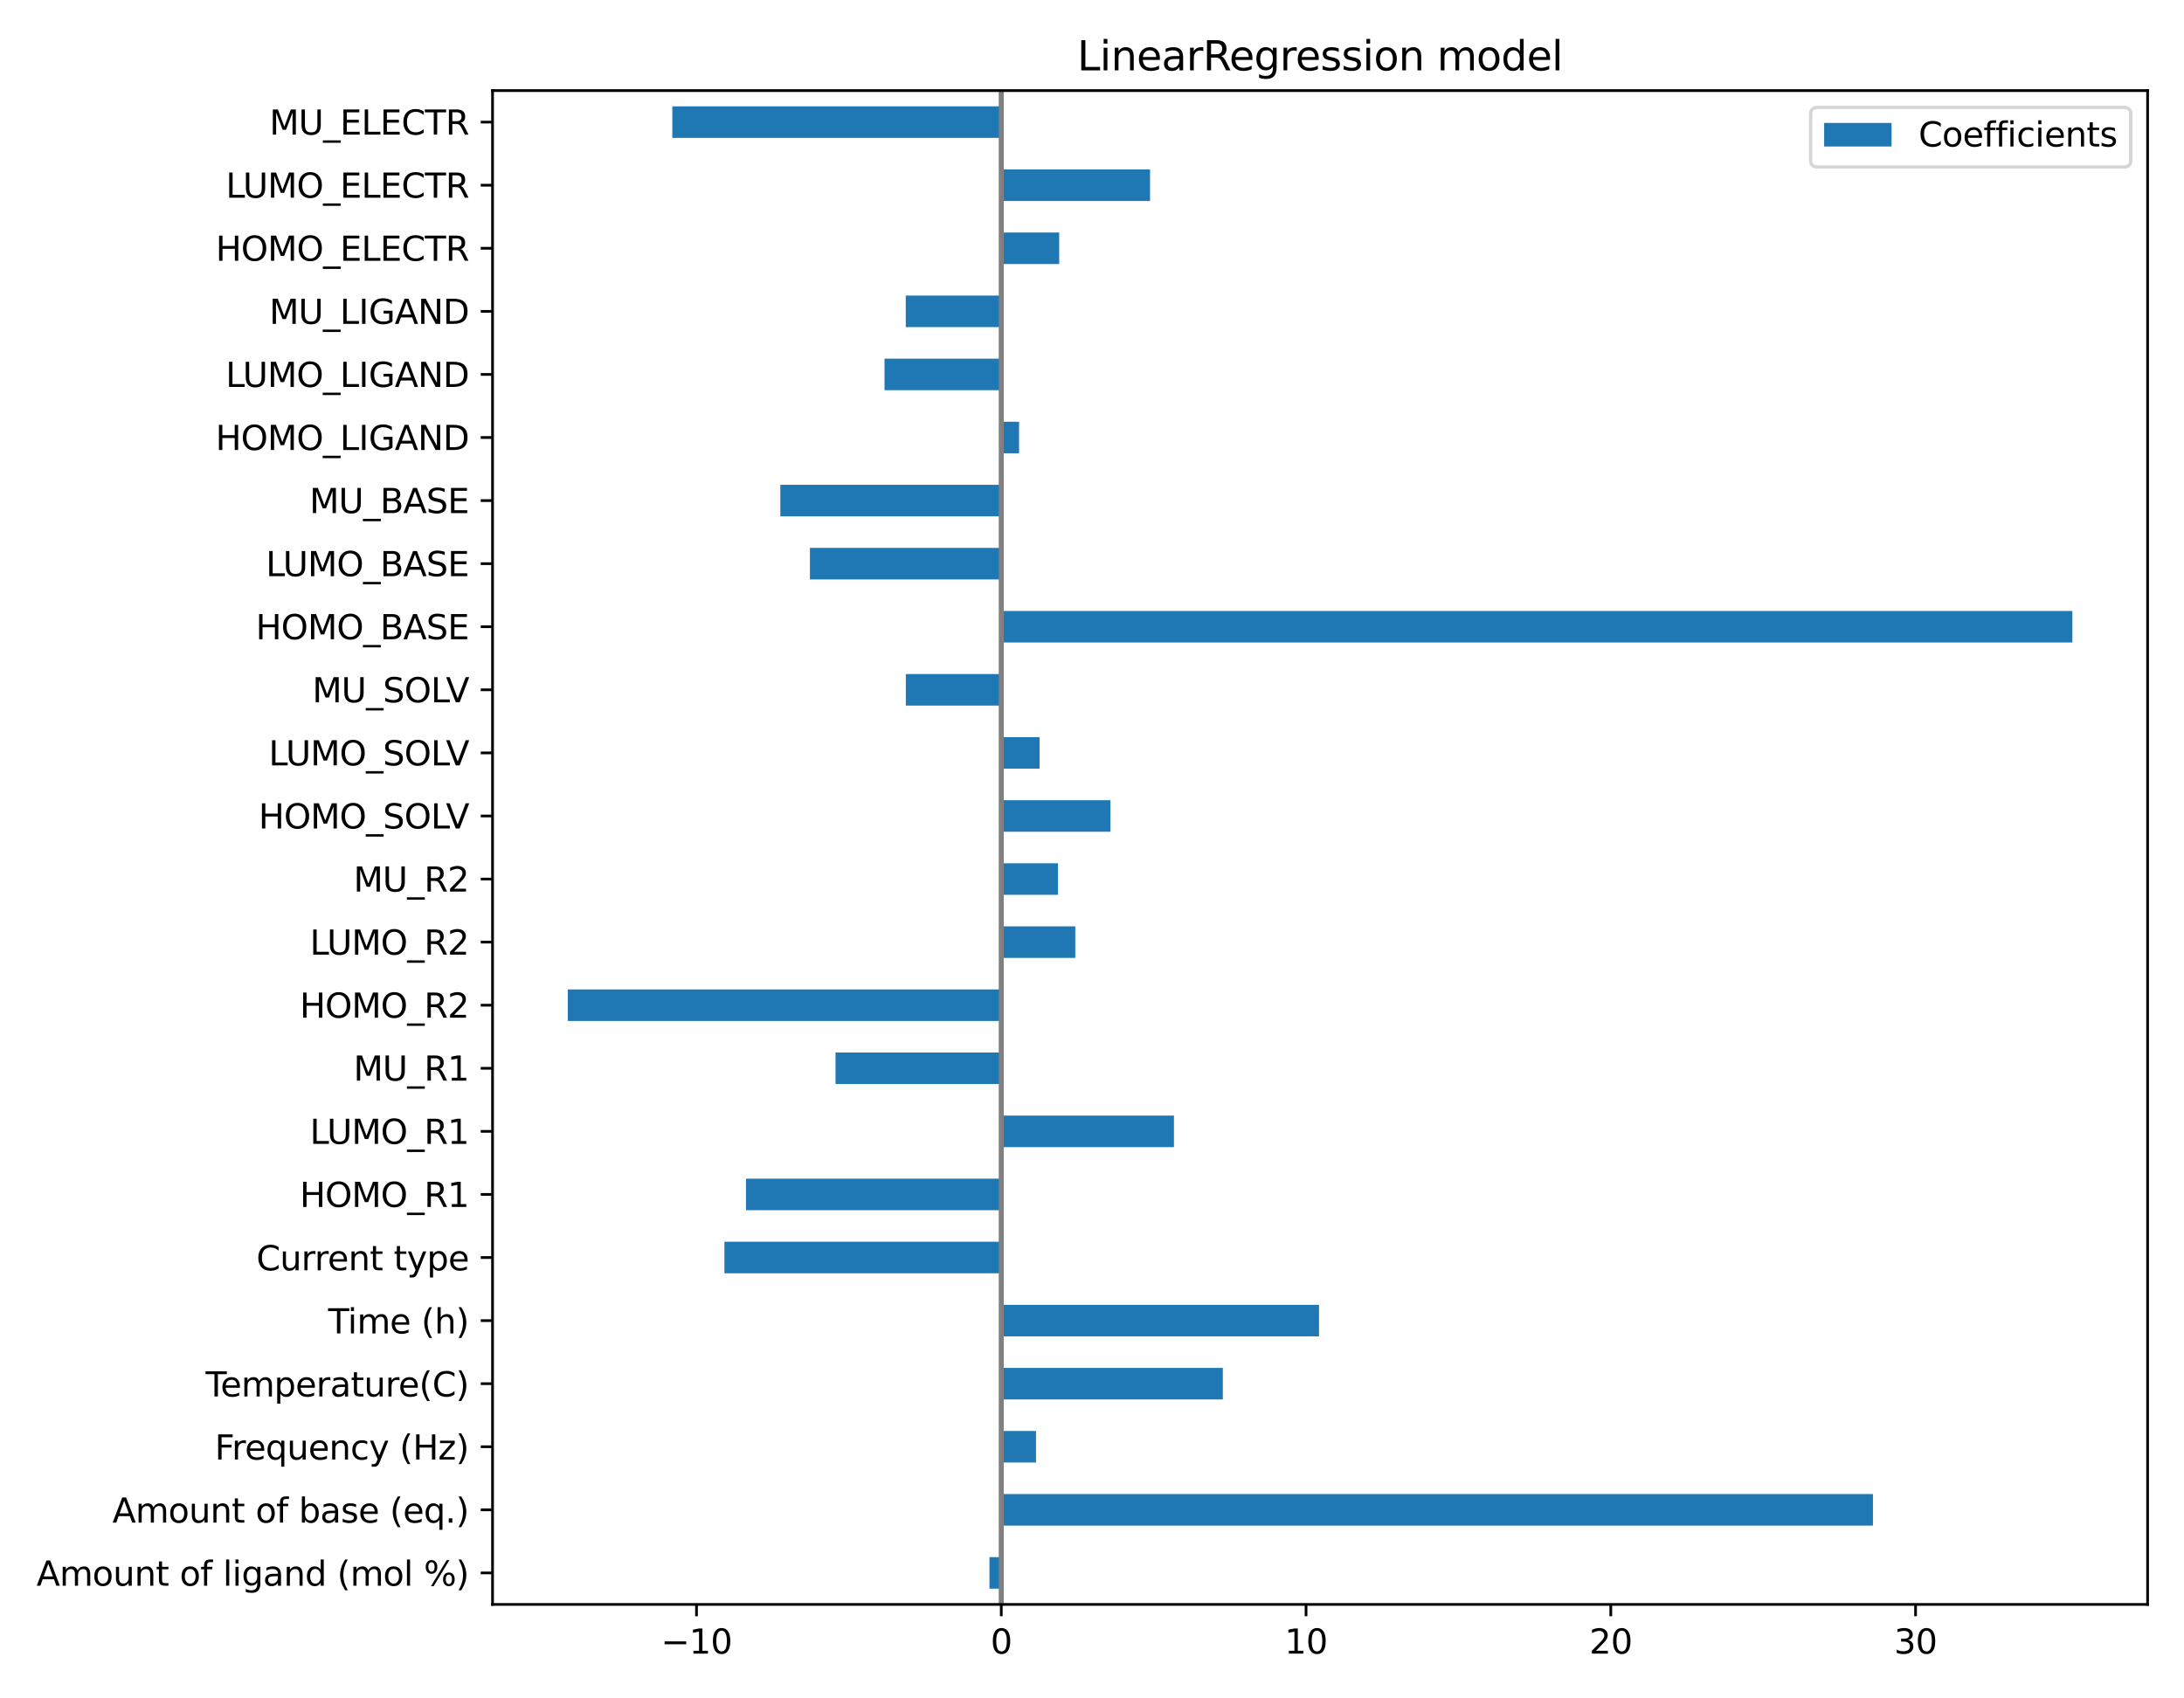 <?xml version="1.0" encoding="utf-8" standalone="no"?>
<!DOCTYPE svg PUBLIC "-//W3C//DTD SVG 1.1//EN"
  "http://www.w3.org/Graphics/SVG/1.1/DTD/svg11.dtd">
<svg xmlns:xlink="http://www.w3.org/1999/xlink" width="648pt" height="504pt" viewBox="0 0 648 504" xmlns="http://www.w3.org/2000/svg" version="1.1">
 <defs>
  <style type="text/css">*{stroke-linejoin: round; stroke-linecap: butt}</style>
 </defs>
 <g id="figure_1">
  <g id="patch_1">
   <path d="M 0 504 
L 648 504 
L 648 0 
L 0 0 
z
" style="fill: #ffffff"/>
  </g>
  <g id="axes_1">
   <g id="patch_2">
    <path d="M 146.14 476.12 
L 637.2 476.12 
L 637.2 26.88 
L 146.14 26.88 
z
" style="fill: #ffffff"/>
   </g>
   <g id="patch_3">
    <path d="M 297.08 471.44 
L 293.572 471.44 
L 293.572 462.081 
L 297.08 462.081 
z
" clip-path="url(#pba2256857d)" style="fill: #1f77b4"/>
   </g>
   <g id="patch_4">
    <path d="M 297.08 452.722 
L 555.709 452.722 
L 555.709 443.363 
L 297.08 443.363 
z
" clip-path="url(#pba2256857d)" style="fill: #1f77b4"/>
   </g>
   <g id="patch_5">
    <path d="M 297.08 434.004 
L 307.381 434.004 
L 307.381 424.645 
L 297.08 424.645 
z
" clip-path="url(#pba2256857d)" style="fill: #1f77b4"/>
   </g>
   <g id="patch_6">
    <path d="M 297.08 415.285 
L 362.814 415.285 
L 362.814 405.926 
L 297.08 405.926 
z
" clip-path="url(#pba2256857d)" style="fill: #1f77b4"/>
   </g>
   <g id="patch_7">
    <path d="M 297.08 396.567 
L 391.354 396.567 
L 391.354 387.208 
L 297.08 387.208 
z
" clip-path="url(#pba2256857d)" style="fill: #1f77b4"/>
   </g>
   <g id="patch_8">
    <path d="M 297.08 377.849 
L 214.935 377.849 
L 214.935 368.49 
L 297.08 368.49 
z
" clip-path="url(#pba2256857d)" style="fill: #1f77b4"/>
   </g>
   <g id="patch_9">
    <path d="M 297.08 359.13 
L 221.337 359.13 
L 221.337 349.771 
L 297.08 349.771 
z
" clip-path="url(#pba2256857d)" style="fill: #1f77b4"/>
   </g>
   <g id="patch_10">
    <path d="M 297.08 340.412 
L 348.315 340.412 
L 348.315 331.053 
L 297.08 331.053 
z
" clip-path="url(#pba2256857d)" style="fill: #1f77b4"/>
   </g>
   <g id="patch_11">
    <path d="M 297.08 321.694 
L 247.907 321.694 
L 247.907 312.335 
L 297.08 312.335 
z
" clip-path="url(#pba2256857d)" style="fill: #1f77b4"/>
   </g>
   <g id="patch_12">
    <path d="M 297.08 302.975 
L 168.461 302.975 
L 168.461 293.616 
L 297.08 293.616 
z
" clip-path="url(#pba2256857d)" style="fill: #1f77b4"/>
   </g>
   <g id="patch_13">
    <path d="M 297.08 284.257 
L 319.049 284.257 
L 319.049 274.898 
L 297.08 274.898 
z
" clip-path="url(#pba2256857d)" style="fill: #1f77b4"/>
   </g>
   <g id="patch_14">
    <path d="M 297.08 265.539 
L 313.908 265.539 
L 313.908 256.18 
L 297.08 256.18 
z
" clip-path="url(#pba2256857d)" style="fill: #1f77b4"/>
   </g>
   <g id="patch_15">
    <path d="M 297.08 246.82 
L 329.472 246.82 
L 329.472 237.461 
L 297.08 237.461 
z
" clip-path="url(#pba2256857d)" style="fill: #1f77b4"/>
   </g>
   <g id="patch_16">
    <path d="M 297.08 228.102 
L 308.44 228.102 
L 308.44 218.743 
L 297.08 218.743 
z
" clip-path="url(#pba2256857d)" style="fill: #1f77b4"/>
   </g>
   <g id="patch_17">
    <path d="M 297.08 209.384 
L 268.761 209.384 
L 268.761 200.025 
L 297.08 200.025 
z
" clip-path="url(#pba2256857d)" style="fill: #1f77b4"/>
   </g>
   <g id="patch_18">
    <path d="M 297.08 190.665 
L 614.879 190.665 
L 614.879 181.306 
L 297.08 181.306 
z
" clip-path="url(#pba2256857d)" style="fill: #1f77b4"/>
   </g>
   <g id="patch_19">
    <path d="M 297.08 171.947 
L 240.308 171.947 
L 240.308 162.588 
L 297.08 162.588 
z
" clip-path="url(#pba2256857d)" style="fill: #1f77b4"/>
   </g>
   <g id="patch_20">
    <path d="M 297.08 153.229 
L 231.526 153.229 
L 231.526 143.87 
L 297.08 143.87 
z
" clip-path="url(#pba2256857d)" style="fill: #1f77b4"/>
   </g>
   <g id="patch_21">
    <path d="M 297.08 134.51 
L 302.36 134.51 
L 302.36 125.151 
L 297.08 125.151 
z
" clip-path="url(#pba2256857d)" style="fill: #1f77b4"/>
   </g>
   <g id="patch_22">
    <path d="M 297.08 115.792 
L 262.442 115.792 
L 262.442 106.433 
L 297.08 106.433 
z
" clip-path="url(#pba2256857d)" style="fill: #1f77b4"/>
   </g>
   <g id="patch_23">
    <path d="M 297.08 97.074 
L 268.744 97.074 
L 268.744 87.715 
L 297.08 87.715 
z
" clip-path="url(#pba2256857d)" style="fill: #1f77b4"/>
   </g>
   <g id="patch_24">
    <path d="M 297.08 78.355 
L 314.266 78.355 
L 314.266 68.996 
L 297.08 68.996 
z
" clip-path="url(#pba2256857d)" style="fill: #1f77b4"/>
   </g>
   <g id="patch_25">
    <path d="M 297.08 59.637 
L 341.224 59.637 
L 341.224 50.278 
L 297.08 50.278 
z
" clip-path="url(#pba2256857d)" style="fill: #1f77b4"/>
   </g>
   <g id="patch_26">
    <path d="M 297.08 40.919 
L 199.482 40.919 
L 199.482 31.56 
L 297.08 31.56 
z
" clip-path="url(#pba2256857d)" style="fill: #1f77b4"/>
   </g>
   <g id="matplotlib.axis_1">
    <g id="xtick_1">
     <g id="line2d_1">
      <defs>
       <path id="mab05bc5a63" d="M 0 0 
L 0 3.5 
" style="stroke: #000000; stroke-width: 0.8"/>
      </defs>
      <g>
       <use xlink:href="#mab05bc5a63" x="206.655" y="476.12" style="stroke: #000000; stroke-width: 0.8"/>
      </g>
     </g>
     <g id="text_1">
      <!-- −10 -->
      <g transform="translate(196.103 490.718) scale(0.1 -0.1)">
       <defs>
        <path id="DejaVuSans-2212" d="M 678 2272 
L 4684 2272 
L 4684 1741 
L 678 1741 
L 678 2272 
z
" transform="scale(0.016)"/>
        <path id="DejaVuSans-31" d="M 794 531 
L 1825 531 
L 1825 4091 
L 703 3866 
L 703 4441 
L 1819 4666 
L 2450 4666 
L 2450 531 
L 3481 531 
L 3481 0 
L 794 0 
L 794 531 
z
" transform="scale(0.016)"/>
        <path id="DejaVuSans-30" d="M 2034 4250 
Q 1547 4250 1301 3770 
Q 1056 3291 1056 2328 
Q 1056 1369 1301 889 
Q 1547 409 2034 409 
Q 2525 409 2770 889 
Q 3016 1369 3016 2328 
Q 3016 3291 2770 3770 
Q 2525 4250 2034 4250 
z
M 2034 4750 
Q 2819 4750 3233 4129 
Q 3647 3509 3647 2328 
Q 3647 1150 3233 529 
Q 2819 -91 2034 -91 
Q 1250 -91 836 529 
Q 422 1150 422 2328 
Q 422 3509 836 4129 
Q 1250 4750 2034 4750 
z
" transform="scale(0.016)"/>
       </defs>
       <use xlink:href="#DejaVuSans-2212"/>
       <use xlink:href="#DejaVuSans-31" x="83.789"/>
       <use xlink:href="#DejaVuSans-30" x="147.412"/>
      </g>
     </g>
    </g>
    <g id="xtick_2">
     <g id="line2d_2">
      <g>
       <use xlink:href="#mab05bc5a63" x="297.08" y="476.12" style="stroke: #000000; stroke-width: 0.8"/>
      </g>
     </g>
     <g id="text_2">
      <!-- 0 -->
      <g transform="translate(293.899 490.718) scale(0.1 -0.1)">
       <use xlink:href="#DejaVuSans-30"/>
      </g>
     </g>
    </g>
    <g id="xtick_3">
     <g id="line2d_3">
      <g>
       <use xlink:href="#mab05bc5a63" x="387.505" y="476.12" style="stroke: #000000; stroke-width: 0.8"/>
      </g>
     </g>
     <g id="text_3">
      <!-- 10 -->
      <g transform="translate(381.142 490.718) scale(0.1 -0.1)">
       <use xlink:href="#DejaVuSans-31"/>
       <use xlink:href="#DejaVuSans-30" x="63.623"/>
      </g>
     </g>
    </g>
    <g id="xtick_4">
     <g id="line2d_4">
      <g>
       <use xlink:href="#mab05bc5a63" x="477.93" y="476.12" style="stroke: #000000; stroke-width: 0.8"/>
      </g>
     </g>
     <g id="text_4">
      <!-- 20 -->
      <g transform="translate(471.567 490.718) scale(0.1 -0.1)">
       <defs>
        <path id="DejaVuSans-32" d="M 1228 531 
L 3431 531 
L 3431 0 
L 469 0 
L 469 531 
Q 828 903 1448 1529 
Q 2069 2156 2228 2338 
Q 2531 2678 2651 2914 
Q 2772 3150 2772 3378 
Q 2772 3750 2511 3984 
Q 2250 4219 1831 4219 
Q 1534 4219 1204 4116 
Q 875 4013 500 3803 
L 500 4441 
Q 881 4594 1212 4672 
Q 1544 4750 1819 4750 
Q 2544 4750 2975 4387 
Q 3406 4025 3406 3419 
Q 3406 3131 3298 2873 
Q 3191 2616 2906 2266 
Q 2828 2175 2409 1742 
Q 1991 1309 1228 531 
z
" transform="scale(0.016)"/>
       </defs>
       <use xlink:href="#DejaVuSans-32"/>
       <use xlink:href="#DejaVuSans-30" x="63.623"/>
      </g>
     </g>
    </g>
    <g id="xtick_5">
     <g id="line2d_5">
      <g>
       <use xlink:href="#mab05bc5a63" x="568.354" y="476.12" style="stroke: #000000; stroke-width: 0.8"/>
      </g>
     </g>
     <g id="text_5">
      <!-- 30 -->
      <g transform="translate(561.992 490.718) scale(0.1 -0.1)">
       <defs>
        <path id="DejaVuSans-33" d="M 2597 2516 
Q 3050 2419 3304 2112 
Q 3559 1806 3559 1356 
Q 3559 666 3084 287 
Q 2609 -91 1734 -91 
Q 1441 -91 1130 -33 
Q 819 25 488 141 
L 488 750 
Q 750 597 1062 519 
Q 1375 441 1716 441 
Q 2309 441 2620 675 
Q 2931 909 2931 1356 
Q 2931 1769 2642 2001 
Q 2353 2234 1838 2234 
L 1294 2234 
L 1294 2753 
L 1863 2753 
Q 2328 2753 2575 2939 
Q 2822 3125 2822 3475 
Q 2822 3834 2567 4026 
Q 2313 4219 1838 4219 
Q 1578 4219 1281 4162 
Q 984 4106 628 3988 
L 628 4550 
Q 988 4650 1302 4700 
Q 1616 4750 1894 4750 
Q 2613 4750 3031 4423 
Q 3450 4097 3450 3541 
Q 3450 3153 3228 2886 
Q 3006 2619 2597 2516 
z
" transform="scale(0.016)"/>
       </defs>
       <use xlink:href="#DejaVuSans-33"/>
       <use xlink:href="#DejaVuSans-30" x="63.623"/>
      </g>
     </g>
    </g>
   </g>
   <g id="matplotlib.axis_2">
    <g id="ytick_1">
     <g id="line2d_6">
      <defs>
       <path id="m0f05074c7f" d="M 0 0 
L -3.5 0 
" style="stroke: #000000; stroke-width: 0.8"/>
      </defs>
      <g>
       <use xlink:href="#m0f05074c7f" x="146.14" y="466.761" style="stroke: #000000; stroke-width: 0.8"/>
      </g>
     </g>
     <g id="text_6">
      <!-- Amount of ligand (mol %) -->
      <g transform="translate(10.832 470.56) scale(0.1 -0.1)">
       <defs>
        <path id="DejaVuSans-41" d="M 2188 4044 
L 1331 1722 
L 3047 1722 
L 2188 4044 
z
M 1831 4666 
L 2547 4666 
L 4325 0 
L 3669 0 
L 3244 1197 
L 1141 1197 
L 716 0 
L 50 0 
L 1831 4666 
z
" transform="scale(0.016)"/>
        <path id="DejaVuSans-6d" d="M 3328 2828 
Q 3544 3216 3844 3400 
Q 4144 3584 4550 3584 
Q 5097 3584 5394 3201 
Q 5691 2819 5691 2113 
L 5691 0 
L 5113 0 
L 5113 2094 
Q 5113 2597 4934 2840 
Q 4756 3084 4391 3084 
Q 3944 3084 3684 2787 
Q 3425 2491 3425 1978 
L 3425 0 
L 2847 0 
L 2847 2094 
Q 2847 2600 2669 2842 
Q 2491 3084 2119 3084 
Q 1678 3084 1418 2786 
Q 1159 2488 1159 1978 
L 1159 0 
L 581 0 
L 581 3500 
L 1159 3500 
L 1159 2956 
Q 1356 3278 1631 3431 
Q 1906 3584 2284 3584 
Q 2666 3584 2933 3390 
Q 3200 3197 3328 2828 
z
" transform="scale(0.016)"/>
        <path id="DejaVuSans-6f" d="M 1959 3097 
Q 1497 3097 1228 2736 
Q 959 2375 959 1747 
Q 959 1119 1226 758 
Q 1494 397 1959 397 
Q 2419 397 2687 759 
Q 2956 1122 2956 1747 
Q 2956 2369 2687 2733 
Q 2419 3097 1959 3097 
z
M 1959 3584 
Q 2709 3584 3137 3096 
Q 3566 2609 3566 1747 
Q 3566 888 3137 398 
Q 2709 -91 1959 -91 
Q 1206 -91 779 398 
Q 353 888 353 1747 
Q 353 2609 779 3096 
Q 1206 3584 1959 3584 
z
" transform="scale(0.016)"/>
        <path id="DejaVuSans-75" d="M 544 1381 
L 544 3500 
L 1119 3500 
L 1119 1403 
Q 1119 906 1312 657 
Q 1506 409 1894 409 
Q 2359 409 2629 706 
Q 2900 1003 2900 1516 
L 2900 3500 
L 3475 3500 
L 3475 0 
L 2900 0 
L 2900 538 
Q 2691 219 2414 64 
Q 2138 -91 1772 -91 
Q 1169 -91 856 284 
Q 544 659 544 1381 
z
M 1991 3584 
L 1991 3584 
z
" transform="scale(0.016)"/>
        <path id="DejaVuSans-6e" d="M 3513 2113 
L 3513 0 
L 2938 0 
L 2938 2094 
Q 2938 2591 2744 2837 
Q 2550 3084 2163 3084 
Q 1697 3084 1428 2787 
Q 1159 2491 1159 1978 
L 1159 0 
L 581 0 
L 581 3500 
L 1159 3500 
L 1159 2956 
Q 1366 3272 1645 3428 
Q 1925 3584 2291 3584 
Q 2894 3584 3203 3211 
Q 3513 2838 3513 2113 
z
" transform="scale(0.016)"/>
        <path id="DejaVuSans-74" d="M 1172 4494 
L 1172 3500 
L 2356 3500 
L 2356 3053 
L 1172 3053 
L 1172 1153 
Q 1172 725 1289 603 
Q 1406 481 1766 481 
L 2356 481 
L 2356 0 
L 1766 0 
Q 1100 0 847 248 
Q 594 497 594 1153 
L 594 3053 
L 172 3053 
L 172 3500 
L 594 3500 
L 594 4494 
L 1172 4494 
z
" transform="scale(0.016)"/>
        <path id="DejaVuSans-20" transform="scale(0.016)"/>
        <path id="DejaVuSans-66" d="M 2375 4863 
L 2375 4384 
L 1825 4384 
Q 1516 4384 1395 4259 
Q 1275 4134 1275 3809 
L 1275 3500 
L 2222 3500 
L 2222 3053 
L 1275 3053 
L 1275 0 
L 697 0 
L 697 3053 
L 147 3053 
L 147 3500 
L 697 3500 
L 697 3744 
Q 697 4328 969 4595 
Q 1241 4863 1831 4863 
L 2375 4863 
z
" transform="scale(0.016)"/>
        <path id="DejaVuSans-6c" d="M 603 4863 
L 1178 4863 
L 1178 0 
L 603 0 
L 603 4863 
z
" transform="scale(0.016)"/>
        <path id="DejaVuSans-69" d="M 603 3500 
L 1178 3500 
L 1178 0 
L 603 0 
L 603 3500 
z
M 603 4863 
L 1178 4863 
L 1178 4134 
L 603 4134 
L 603 4863 
z
" transform="scale(0.016)"/>
        <path id="DejaVuSans-67" d="M 2906 1791 
Q 2906 2416 2648 2759 
Q 2391 3103 1925 3103 
Q 1463 3103 1205 2759 
Q 947 2416 947 1791 
Q 947 1169 1205 825 
Q 1463 481 1925 481 
Q 2391 481 2648 825 
Q 2906 1169 2906 1791 
z
M 3481 434 
Q 3481 -459 3084 -895 
Q 2688 -1331 1869 -1331 
Q 1566 -1331 1297 -1286 
Q 1028 -1241 775 -1147 
L 775 -588 
Q 1028 -725 1275 -790 
Q 1522 -856 1778 -856 
Q 2344 -856 2625 -561 
Q 2906 -266 2906 331 
L 2906 616 
Q 2728 306 2450 153 
Q 2172 0 1784 0 
Q 1141 0 747 490 
Q 353 981 353 1791 
Q 353 2603 747 3093 
Q 1141 3584 1784 3584 
Q 2172 3584 2450 3431 
Q 2728 3278 2906 2969 
L 2906 3500 
L 3481 3500 
L 3481 434 
z
" transform="scale(0.016)"/>
        <path id="DejaVuSans-61" d="M 2194 1759 
Q 1497 1759 1228 1600 
Q 959 1441 959 1056 
Q 959 750 1161 570 
Q 1363 391 1709 391 
Q 2188 391 2477 730 
Q 2766 1069 2766 1631 
L 2766 1759 
L 2194 1759 
z
M 3341 1997 
L 3341 0 
L 2766 0 
L 2766 531 
Q 2569 213 2275 61 
Q 1981 -91 1556 -91 
Q 1019 -91 701 211 
Q 384 513 384 1019 
Q 384 1609 779 1909 
Q 1175 2209 1959 2209 
L 2766 2209 
L 2766 2266 
Q 2766 2663 2505 2880 
Q 2244 3097 1772 3097 
Q 1472 3097 1187 3025 
Q 903 2953 641 2809 
L 641 3341 
Q 956 3463 1253 3523 
Q 1550 3584 1831 3584 
Q 2591 3584 2966 3190 
Q 3341 2797 3341 1997 
z
" transform="scale(0.016)"/>
        <path id="DejaVuSans-64" d="M 2906 2969 
L 2906 4863 
L 3481 4863 
L 3481 0 
L 2906 0 
L 2906 525 
Q 2725 213 2448 61 
Q 2172 -91 1784 -91 
Q 1150 -91 751 415 
Q 353 922 353 1747 
Q 353 2572 751 3078 
Q 1150 3584 1784 3584 
Q 2172 3584 2448 3432 
Q 2725 3281 2906 2969 
z
M 947 1747 
Q 947 1113 1208 752 
Q 1469 391 1925 391 
Q 2381 391 2643 752 
Q 2906 1113 2906 1747 
Q 2906 2381 2643 2742 
Q 2381 3103 1925 3103 
Q 1469 3103 1208 2742 
Q 947 2381 947 1747 
z
" transform="scale(0.016)"/>
        <path id="DejaVuSans-28" d="M 1984 4856 
Q 1566 4138 1362 3434 
Q 1159 2731 1159 2009 
Q 1159 1288 1364 580 
Q 1569 -128 1984 -844 
L 1484 -844 
Q 1016 -109 783 600 
Q 550 1309 550 2009 
Q 550 2706 781 3412 
Q 1013 4119 1484 4856 
L 1984 4856 
z
" transform="scale(0.016)"/>
        <path id="DejaVuSans-25" d="M 4653 2053 
Q 4381 2053 4226 1822 
Q 4072 1591 4072 1178 
Q 4072 772 4226 539 
Q 4381 306 4653 306 
Q 4919 306 5073 539 
Q 5228 772 5228 1178 
Q 5228 1588 5073 1820 
Q 4919 2053 4653 2053 
z
M 4653 2450 
Q 5147 2450 5437 2106 
Q 5728 1763 5728 1178 
Q 5728 594 5436 251 
Q 5144 -91 4653 -91 
Q 4153 -91 3862 251 
Q 3572 594 3572 1178 
Q 3572 1766 3864 2108 
Q 4156 2450 4653 2450 
z
M 1428 4353 
Q 1159 4353 1004 4120 
Q 850 3888 850 3481 
Q 850 3069 1003 2837 
Q 1156 2606 1428 2606 
Q 1700 2606 1854 2837 
Q 2009 3069 2009 3481 
Q 2009 3884 1853 4118 
Q 1697 4353 1428 4353 
z
M 4250 4750 
L 4750 4750 
L 1831 -91 
L 1331 -91 
L 4250 4750 
z
M 1428 4750 
Q 1922 4750 2215 4408 
Q 2509 4066 2509 3481 
Q 2509 2891 2217 2550 
Q 1925 2209 1428 2209 
Q 931 2209 642 2551 
Q 353 2894 353 3481 
Q 353 4063 643 4406 
Q 934 4750 1428 4750 
z
" transform="scale(0.016)"/>
        <path id="DejaVuSans-29" d="M 513 4856 
L 1013 4856 
Q 1481 4119 1714 3412 
Q 1947 2706 1947 2009 
Q 1947 1309 1714 600 
Q 1481 -109 1013 -844 
L 513 -844 
Q 928 -128 1133 580 
Q 1338 1288 1338 2009 
Q 1338 2731 1133 3434 
Q 928 4138 513 4856 
z
" transform="scale(0.016)"/>
       </defs>
       <use xlink:href="#DejaVuSans-41"/>
       <use xlink:href="#DejaVuSans-6d" x="68.408"/>
       <use xlink:href="#DejaVuSans-6f" x="165.82"/>
       <use xlink:href="#DejaVuSans-75" x="227.002"/>
       <use xlink:href="#DejaVuSans-6e" x="290.381"/>
       <use xlink:href="#DejaVuSans-74" x="353.76"/>
       <use xlink:href="#DejaVuSans-20" x="392.969"/>
       <use xlink:href="#DejaVuSans-6f" x="424.756"/>
       <use xlink:href="#DejaVuSans-66" x="485.938"/>
       <use xlink:href="#DejaVuSans-20" x="521.143"/>
       <use xlink:href="#DejaVuSans-6c" x="552.93"/>
       <use xlink:href="#DejaVuSans-69" x="580.713"/>
       <use xlink:href="#DejaVuSans-67" x="608.496"/>
       <use xlink:href="#DejaVuSans-61" x="671.973"/>
       <use xlink:href="#DejaVuSans-6e" x="733.252"/>
       <use xlink:href="#DejaVuSans-64" x="796.631"/>
       <use xlink:href="#DejaVuSans-20" x="860.107"/>
       <use xlink:href="#DejaVuSans-28" x="891.895"/>
       <use xlink:href="#DejaVuSans-6d" x="930.908"/>
       <use xlink:href="#DejaVuSans-6f" x="1028.32"/>
       <use xlink:href="#DejaVuSans-6c" x="1089.502"/>
       <use xlink:href="#DejaVuSans-20" x="1117.285"/>
       <use xlink:href="#DejaVuSans-25" x="1149.072"/>
       <use xlink:href="#DejaVuSans-29" x="1244.092"/>
      </g>
     </g>
    </g>
    <g id="ytick_2">
     <g id="line2d_7">
      <g>
       <use xlink:href="#m0f05074c7f" x="146.14" y="448.043" style="stroke: #000000; stroke-width: 0.8"/>
      </g>
     </g>
     <g id="text_7">
      <!-- Amount of base (eq.) -->
      <g transform="translate(33.349 451.842) scale(0.1 -0.1)">
       <defs>
        <path id="DejaVuSans-62" d="M 3116 1747 
Q 3116 2381 2855 2742 
Q 2594 3103 2138 3103 
Q 1681 3103 1420 2742 
Q 1159 2381 1159 1747 
Q 1159 1113 1420 752 
Q 1681 391 2138 391 
Q 2594 391 2855 752 
Q 3116 1113 3116 1747 
z
M 1159 2969 
Q 1341 3281 1617 3432 
Q 1894 3584 2278 3584 
Q 2916 3584 3314 3078 
Q 3713 2572 3713 1747 
Q 3713 922 3314 415 
Q 2916 -91 2278 -91 
Q 1894 -91 1617 61 
Q 1341 213 1159 525 
L 1159 0 
L 581 0 
L 581 4863 
L 1159 4863 
L 1159 2969 
z
" transform="scale(0.016)"/>
        <path id="DejaVuSans-73" d="M 2834 3397 
L 2834 2853 
Q 2591 2978 2328 3040 
Q 2066 3103 1784 3103 
Q 1356 3103 1142 2972 
Q 928 2841 928 2578 
Q 928 2378 1081 2264 
Q 1234 2150 1697 2047 
L 1894 2003 
Q 2506 1872 2764 1633 
Q 3022 1394 3022 966 
Q 3022 478 2636 193 
Q 2250 -91 1575 -91 
Q 1294 -91 989 -36 
Q 684 19 347 128 
L 347 722 
Q 666 556 975 473 
Q 1284 391 1588 391 
Q 1994 391 2212 530 
Q 2431 669 2431 922 
Q 2431 1156 2273 1281 
Q 2116 1406 1581 1522 
L 1381 1569 
Q 847 1681 609 1914 
Q 372 2147 372 2553 
Q 372 3047 722 3315 
Q 1072 3584 1716 3584 
Q 2034 3584 2315 3537 
Q 2597 3491 2834 3397 
z
" transform="scale(0.016)"/>
        <path id="DejaVuSans-65" d="M 3597 1894 
L 3597 1613 
L 953 1613 
Q 991 1019 1311 708 
Q 1631 397 2203 397 
Q 2534 397 2845 478 
Q 3156 559 3463 722 
L 3463 178 
Q 3153 47 2828 -22 
Q 2503 -91 2169 -91 
Q 1331 -91 842 396 
Q 353 884 353 1716 
Q 353 2575 817 3079 
Q 1281 3584 2069 3584 
Q 2775 3584 3186 3129 
Q 3597 2675 3597 1894 
z
M 3022 2063 
Q 3016 2534 2758 2815 
Q 2500 3097 2075 3097 
Q 1594 3097 1305 2825 
Q 1016 2553 972 2059 
L 3022 2063 
z
" transform="scale(0.016)"/>
        <path id="DejaVuSans-71" d="M 947 1747 
Q 947 1113 1208 752 
Q 1469 391 1925 391 
Q 2381 391 2643 752 
Q 2906 1113 2906 1747 
Q 2906 2381 2643 2742 
Q 2381 3103 1925 3103 
Q 1469 3103 1208 2742 
Q 947 2381 947 1747 
z
M 2906 525 
Q 2725 213 2448 61 
Q 2172 -91 1784 -91 
Q 1150 -91 751 415 
Q 353 922 353 1747 
Q 353 2572 751 3078 
Q 1150 3584 1784 3584 
Q 2172 3584 2448 3432 
Q 2725 3281 2906 2969 
L 2906 3500 
L 3481 3500 
L 3481 -1331 
L 2906 -1331 
L 2906 525 
z
" transform="scale(0.016)"/>
        <path id="DejaVuSans-2e" d="M 684 794 
L 1344 794 
L 1344 0 
L 684 0 
L 684 794 
z
" transform="scale(0.016)"/>
       </defs>
       <use xlink:href="#DejaVuSans-41"/>
       <use xlink:href="#DejaVuSans-6d" x="68.408"/>
       <use xlink:href="#DejaVuSans-6f" x="165.82"/>
       <use xlink:href="#DejaVuSans-75" x="227.002"/>
       <use xlink:href="#DejaVuSans-6e" x="290.381"/>
       <use xlink:href="#DejaVuSans-74" x="353.76"/>
       <use xlink:href="#DejaVuSans-20" x="392.969"/>
       <use xlink:href="#DejaVuSans-6f" x="424.756"/>
       <use xlink:href="#DejaVuSans-66" x="485.938"/>
       <use xlink:href="#DejaVuSans-20" x="521.143"/>
       <use xlink:href="#DejaVuSans-62" x="552.93"/>
       <use xlink:href="#DejaVuSans-61" x="616.406"/>
       <use xlink:href="#DejaVuSans-73" x="677.686"/>
       <use xlink:href="#DejaVuSans-65" x="729.785"/>
       <use xlink:href="#DejaVuSans-20" x="791.309"/>
       <use xlink:href="#DejaVuSans-28" x="823.096"/>
       <use xlink:href="#DejaVuSans-65" x="862.109"/>
       <use xlink:href="#DejaVuSans-71" x="923.633"/>
       <use xlink:href="#DejaVuSans-2e" x="987.109"/>
       <use xlink:href="#DejaVuSans-29" x="1018.896"/>
      </g>
     </g>
    </g>
    <g id="ytick_3">
     <g id="line2d_8">
      <g>
       <use xlink:href="#m0f05074c7f" x="146.14" y="429.324" style="stroke: #000000; stroke-width: 0.8"/>
      </g>
     </g>
     <g id="text_8">
      <!-- Frequency (Hz) -->
      <g transform="translate(63.731 433.123) scale(0.1 -0.1)">
       <defs>
        <path id="DejaVuSans-46" d="M 628 4666 
L 3309 4666 
L 3309 4134 
L 1259 4134 
L 1259 2759 
L 3109 2759 
L 3109 2228 
L 1259 2228 
L 1259 0 
L 628 0 
L 628 4666 
z
" transform="scale(0.016)"/>
        <path id="DejaVuSans-72" d="M 2631 2963 
Q 2534 3019 2420 3045 
Q 2306 3072 2169 3072 
Q 1681 3072 1420 2755 
Q 1159 2438 1159 1844 
L 1159 0 
L 581 0 
L 581 3500 
L 1159 3500 
L 1159 2956 
Q 1341 3275 1631 3429 
Q 1922 3584 2338 3584 
Q 2397 3584 2469 3576 
Q 2541 3569 2628 3553 
L 2631 2963 
z
" transform="scale(0.016)"/>
        <path id="DejaVuSans-63" d="M 3122 3366 
L 3122 2828 
Q 2878 2963 2633 3030 
Q 2388 3097 2138 3097 
Q 1578 3097 1268 2742 
Q 959 2388 959 1747 
Q 959 1106 1268 751 
Q 1578 397 2138 397 
Q 2388 397 2633 464 
Q 2878 531 3122 666 
L 3122 134 
Q 2881 22 2623 -34 
Q 2366 -91 2075 -91 
Q 1284 -91 818 406 
Q 353 903 353 1747 
Q 353 2603 823 3093 
Q 1294 3584 2113 3584 
Q 2378 3584 2631 3529 
Q 2884 3475 3122 3366 
z
" transform="scale(0.016)"/>
        <path id="DejaVuSans-79" d="M 2059 -325 
Q 1816 -950 1584 -1140 
Q 1353 -1331 966 -1331 
L 506 -1331 
L 506 -850 
L 844 -850 
Q 1081 -850 1212 -737 
Q 1344 -625 1503 -206 
L 1606 56 
L 191 3500 
L 800 3500 
L 1894 763 
L 2988 3500 
L 3597 3500 
L 2059 -325 
z
" transform="scale(0.016)"/>
        <path id="DejaVuSans-48" d="M 628 4666 
L 1259 4666 
L 1259 2753 
L 3553 2753 
L 3553 4666 
L 4184 4666 
L 4184 0 
L 3553 0 
L 3553 2222 
L 1259 2222 
L 1259 0 
L 628 0 
L 628 4666 
z
" transform="scale(0.016)"/>
        <path id="DejaVuSans-7a" d="M 353 3500 
L 3084 3500 
L 3084 2975 
L 922 459 
L 3084 459 
L 3084 0 
L 275 0 
L 275 525 
L 2438 3041 
L 353 3041 
L 353 3500 
z
" transform="scale(0.016)"/>
       </defs>
       <use xlink:href="#DejaVuSans-46"/>
       <use xlink:href="#DejaVuSans-72" x="50.27"/>
       <use xlink:href="#DejaVuSans-65" x="89.133"/>
       <use xlink:href="#DejaVuSans-71" x="150.656"/>
       <use xlink:href="#DejaVuSans-75" x="214.133"/>
       <use xlink:href="#DejaVuSans-65" x="277.512"/>
       <use xlink:href="#DejaVuSans-6e" x="339.035"/>
       <use xlink:href="#DejaVuSans-63" x="402.414"/>
       <use xlink:href="#DejaVuSans-79" x="457.395"/>
       <use xlink:href="#DejaVuSans-20" x="516.574"/>
       <use xlink:href="#DejaVuSans-28" x="548.361"/>
       <use xlink:href="#DejaVuSans-48" x="587.375"/>
       <use xlink:href="#DejaVuSans-7a" x="662.57"/>
       <use xlink:href="#DejaVuSans-29" x="715.061"/>
      </g>
     </g>
    </g>
    <g id="ytick_4">
     <g id="line2d_9">
      <g>
       <use xlink:href="#m0f05074c7f" x="146.14" y="410.606" style="stroke: #000000; stroke-width: 0.8"/>
      </g>
     </g>
     <g id="text_9">
      <!-- Temperature(C) -->
      <g transform="translate(61.015 414.405) scale(0.1 -0.1)">
       <defs>
        <path id="DejaVuSans-54" d="M -19 4666 
L 3928 4666 
L 3928 4134 
L 2272 4134 
L 2272 0 
L 1638 0 
L 1638 4134 
L -19 4134 
L -19 4666 
z
" transform="scale(0.016)"/>
        <path id="DejaVuSans-70" d="M 1159 525 
L 1159 -1331 
L 581 -1331 
L 581 3500 
L 1159 3500 
L 1159 2969 
Q 1341 3281 1617 3432 
Q 1894 3584 2278 3584 
Q 2916 3584 3314 3078 
Q 3713 2572 3713 1747 
Q 3713 922 3314 415 
Q 2916 -91 2278 -91 
Q 1894 -91 1617 61 
Q 1341 213 1159 525 
z
M 3116 1747 
Q 3116 2381 2855 2742 
Q 2594 3103 2138 3103 
Q 1681 3103 1420 2742 
Q 1159 2381 1159 1747 
Q 1159 1113 1420 752 
Q 1681 391 2138 391 
Q 2594 391 2855 752 
Q 3116 1113 3116 1747 
z
" transform="scale(0.016)"/>
        <path id="DejaVuSans-43" d="M 4122 4306 
L 4122 3641 
Q 3803 3938 3442 4084 
Q 3081 4231 2675 4231 
Q 1875 4231 1450 3742 
Q 1025 3253 1025 2328 
Q 1025 1406 1450 917 
Q 1875 428 2675 428 
Q 3081 428 3442 575 
Q 3803 722 4122 1019 
L 4122 359 
Q 3791 134 3420 21 
Q 3050 -91 2638 -91 
Q 1578 -91 968 557 
Q 359 1206 359 2328 
Q 359 3453 968 4101 
Q 1578 4750 2638 4750 
Q 3056 4750 3426 4639 
Q 3797 4528 4122 4306 
z
" transform="scale(0.016)"/>
       </defs>
       <use xlink:href="#DejaVuSans-54"/>
       <use xlink:href="#DejaVuSans-65" x="44.084"/>
       <use xlink:href="#DejaVuSans-6d" x="105.607"/>
       <use xlink:href="#DejaVuSans-70" x="203.02"/>
       <use xlink:href="#DejaVuSans-65" x="266.496"/>
       <use xlink:href="#DejaVuSans-72" x="328.02"/>
       <use xlink:href="#DejaVuSans-61" x="369.133"/>
       <use xlink:href="#DejaVuSans-74" x="430.412"/>
       <use xlink:href="#DejaVuSans-75" x="469.621"/>
       <use xlink:href="#DejaVuSans-72" x="533"/>
       <use xlink:href="#DejaVuSans-65" x="571.863"/>
       <use xlink:href="#DejaVuSans-28" x="633.387"/>
       <use xlink:href="#DejaVuSans-43" x="672.4"/>
       <use xlink:href="#DejaVuSans-29" x="742.225"/>
      </g>
     </g>
    </g>
    <g id="ytick_5">
     <g id="line2d_10">
      <g>
       <use xlink:href="#m0f05074c7f" x="146.14" y="391.887" style="stroke: #000000; stroke-width: 0.8"/>
      </g>
     </g>
     <g id="text_10">
      <!-- Time (h) -->
      <g transform="translate(97.354 395.687) scale(0.1 -0.1)">
       <defs>
        <path id="DejaVuSans-68" d="M 3513 2113 
L 3513 0 
L 2938 0 
L 2938 2094 
Q 2938 2591 2744 2837 
Q 2550 3084 2163 3084 
Q 1697 3084 1428 2787 
Q 1159 2491 1159 1978 
L 1159 0 
L 581 0 
L 581 4863 
L 1159 4863 
L 1159 2956 
Q 1366 3272 1645 3428 
Q 1925 3584 2291 3584 
Q 2894 3584 3203 3211 
Q 3513 2838 3513 2113 
z
" transform="scale(0.016)"/>
       </defs>
       <use xlink:href="#DejaVuSans-54"/>
       <use xlink:href="#DejaVuSans-69" x="57.959"/>
       <use xlink:href="#DejaVuSans-6d" x="85.742"/>
       <use xlink:href="#DejaVuSans-65" x="183.154"/>
       <use xlink:href="#DejaVuSans-20" x="244.678"/>
       <use xlink:href="#DejaVuSans-28" x="276.465"/>
       <use xlink:href="#DejaVuSans-68" x="315.479"/>
       <use xlink:href="#DejaVuSans-29" x="378.857"/>
      </g>
     </g>
    </g>
    <g id="ytick_6">
     <g id="line2d_11">
      <g>
       <use xlink:href="#m0f05074c7f" x="146.14" y="373.169" style="stroke: #000000; stroke-width: 0.8"/>
      </g>
     </g>
     <g id="text_11">
      <!-- Current type -->
      <g transform="translate(76.068 376.968) scale(0.1 -0.1)">
       <use xlink:href="#DejaVuSans-43"/>
       <use xlink:href="#DejaVuSans-75" x="69.824"/>
       <use xlink:href="#DejaVuSans-72" x="133.203"/>
       <use xlink:href="#DejaVuSans-72" x="172.566"/>
       <use xlink:href="#DejaVuSans-65" x="211.43"/>
       <use xlink:href="#DejaVuSans-6e" x="272.953"/>
       <use xlink:href="#DejaVuSans-74" x="336.332"/>
       <use xlink:href="#DejaVuSans-20" x="375.541"/>
       <use xlink:href="#DejaVuSans-74" x="407.328"/>
       <use xlink:href="#DejaVuSans-79" x="446.537"/>
       <use xlink:href="#DejaVuSans-70" x="505.717"/>
       <use xlink:href="#DejaVuSans-65" x="569.193"/>
      </g>
     </g>
    </g>
    <g id="ytick_7">
     <g id="line2d_12">
      <g>
       <use xlink:href="#m0f05074c7f" x="146.14" y="354.451" style="stroke: #000000; stroke-width: 0.8"/>
      </g>
     </g>
     <g id="text_12">
      <!-- HOMO_R1 -->
      <g transform="translate(88.937 358.162) scale(0.1 -0.1)">
       <defs>
        <path id="DejaVuSans-4f" d="M 2522 4238 
Q 1834 4238 1429 3725 
Q 1025 3213 1025 2328 
Q 1025 1447 1429 934 
Q 1834 422 2522 422 
Q 3209 422 3611 934 
Q 4013 1447 4013 2328 
Q 4013 3213 3611 3725 
Q 3209 4238 2522 4238 
z
M 2522 4750 
Q 3503 4750 4090 4092 
Q 4678 3434 4678 2328 
Q 4678 1225 4090 567 
Q 3503 -91 2522 -91 
Q 1538 -91 948 565 
Q 359 1222 359 2328 
Q 359 3434 948 4092 
Q 1538 4750 2522 4750 
z
" transform="scale(0.016)"/>
        <path id="DejaVuSans-4d" d="M 628 4666 
L 1569 4666 
L 2759 1491 
L 3956 4666 
L 4897 4666 
L 4897 0 
L 4281 0 
L 4281 4097 
L 3078 897 
L 2444 897 
L 1241 4097 
L 1241 0 
L 628 0 
L 628 4666 
z
" transform="scale(0.016)"/>
        <path id="DejaVuSans-5f" d="M 3263 -1063 
L 3263 -1509 
L -63 -1509 
L -63 -1063 
L 3263 -1063 
z
" transform="scale(0.016)"/>
        <path id="DejaVuSans-52" d="M 2841 2188 
Q 3044 2119 3236 1894 
Q 3428 1669 3622 1275 
L 4263 0 
L 3584 0 
L 2988 1197 
Q 2756 1666 2539 1819 
Q 2322 1972 1947 1972 
L 1259 1972 
L 1259 0 
L 628 0 
L 628 4666 
L 2053 4666 
Q 2853 4666 3247 4331 
Q 3641 3997 3641 3322 
Q 3641 2881 3436 2590 
Q 3231 2300 2841 2188 
z
M 1259 4147 
L 1259 2491 
L 2053 2491 
Q 2509 2491 2742 2702 
Q 2975 2913 2975 3322 
Q 2975 3731 2742 3939 
Q 2509 4147 2053 4147 
L 1259 4147 
z
" transform="scale(0.016)"/>
       </defs>
       <use xlink:href="#DejaVuSans-48"/>
       <use xlink:href="#DejaVuSans-4f" x="75.195"/>
       <use xlink:href="#DejaVuSans-4d" x="153.906"/>
       <use xlink:href="#DejaVuSans-4f" x="240.186"/>
       <use xlink:href="#DejaVuSans-5f" x="318.896"/>
       <use xlink:href="#DejaVuSans-52" x="368.896"/>
       <use xlink:href="#DejaVuSans-31" x="438.379"/>
      </g>
     </g>
    </g>
    <g id="ytick_8">
     <g id="line2d_13">
      <g>
       <use xlink:href="#m0f05074c7f" x="146.14" y="335.733" style="stroke: #000000; stroke-width: 0.8"/>
      </g>
     </g>
     <g id="text_13">
      <!-- LUMO_R1 -->
      <g transform="translate(91.938 339.443) scale(0.1 -0.1)">
       <defs>
        <path id="DejaVuSans-4c" d="M 628 4666 
L 1259 4666 
L 1259 531 
L 3531 531 
L 3531 0 
L 628 0 
L 628 4666 
z
" transform="scale(0.016)"/>
        <path id="DejaVuSans-55" d="M 556 4666 
L 1191 4666 
L 1191 1831 
Q 1191 1081 1462 751 
Q 1734 422 2344 422 
Q 2950 422 3222 751 
Q 3494 1081 3494 1831 
L 3494 4666 
L 4128 4666 
L 4128 1753 
Q 4128 841 3676 375 
Q 3225 -91 2344 -91 
Q 1459 -91 1007 375 
Q 556 841 556 1753 
L 556 4666 
z
" transform="scale(0.016)"/>
       </defs>
       <use xlink:href="#DejaVuSans-4c"/>
       <use xlink:href="#DejaVuSans-55" x="50.713"/>
       <use xlink:href="#DejaVuSans-4d" x="123.906"/>
       <use xlink:href="#DejaVuSans-4f" x="210.186"/>
       <use xlink:href="#DejaVuSans-5f" x="288.896"/>
       <use xlink:href="#DejaVuSans-52" x="338.896"/>
       <use xlink:href="#DejaVuSans-31" x="408.379"/>
      </g>
     </g>
    </g>
    <g id="ytick_9">
     <g id="line2d_14">
      <g>
       <use xlink:href="#m0f05074c7f" x="146.14" y="317.014" style="stroke: #000000; stroke-width: 0.8"/>
      </g>
     </g>
     <g id="text_14">
      <!-- MU_R1 -->
      <g transform="translate(104.882 320.674) scale(0.1 -0.1)">
       <use xlink:href="#DejaVuSans-4d"/>
       <use xlink:href="#DejaVuSans-55" x="86.279"/>
       <use xlink:href="#DejaVuSans-5f" x="159.473"/>
       <use xlink:href="#DejaVuSans-52" x="209.473"/>
       <use xlink:href="#DejaVuSans-31" x="278.955"/>
      </g>
     </g>
    </g>
    <g id="ytick_10">
     <g id="line2d_15">
      <g>
       <use xlink:href="#m0f05074c7f" x="146.14" y="298.296" style="stroke: #000000; stroke-width: 0.8"/>
      </g>
     </g>
     <g id="text_15">
      <!-- HOMO_R2 -->
      <g transform="translate(88.937 302.007) scale(0.1 -0.1)">
       <use xlink:href="#DejaVuSans-48"/>
       <use xlink:href="#DejaVuSans-4f" x="75.195"/>
       <use xlink:href="#DejaVuSans-4d" x="153.906"/>
       <use xlink:href="#DejaVuSans-4f" x="240.186"/>
       <use xlink:href="#DejaVuSans-5f" x="318.896"/>
       <use xlink:href="#DejaVuSans-52" x="368.896"/>
       <use xlink:href="#DejaVuSans-32" x="438.379"/>
      </g>
     </g>
    </g>
    <g id="ytick_11">
     <g id="line2d_16">
      <g>
       <use xlink:href="#m0f05074c7f" x="146.14" y="279.577" style="stroke: #000000; stroke-width: 0.8"/>
      </g>
     </g>
     <g id="text_16">
      <!-- LUMO_R2 -->
      <g transform="translate(91.938 283.288) scale(0.1 -0.1)">
       <use xlink:href="#DejaVuSans-4c"/>
       <use xlink:href="#DejaVuSans-55" x="50.713"/>
       <use xlink:href="#DejaVuSans-4d" x="123.906"/>
       <use xlink:href="#DejaVuSans-4f" x="210.186"/>
       <use xlink:href="#DejaVuSans-5f" x="288.896"/>
       <use xlink:href="#DejaVuSans-52" x="338.896"/>
       <use xlink:href="#DejaVuSans-32" x="408.379"/>
      </g>
     </g>
    </g>
    <g id="ytick_12">
     <g id="line2d_17">
      <g>
       <use xlink:href="#m0f05074c7f" x="146.14" y="260.859" style="stroke: #000000; stroke-width: 0.8"/>
      </g>
     </g>
     <g id="text_17">
      <!-- MU_R2 -->
      <g transform="translate(104.882 264.57) scale(0.1 -0.1)">
       <use xlink:href="#DejaVuSans-4d"/>
       <use xlink:href="#DejaVuSans-55" x="86.279"/>
       <use xlink:href="#DejaVuSans-5f" x="159.473"/>
       <use xlink:href="#DejaVuSans-52" x="209.473"/>
       <use xlink:href="#DejaVuSans-32" x="278.955"/>
      </g>
     </g>
    </g>
    <g id="ytick_13">
     <g id="line2d_18">
      <g>
       <use xlink:href="#m0f05074c7f" x="146.14" y="242.141" style="stroke: #000000; stroke-width: 0.8"/>
      </g>
     </g>
     <g id="text_18">
      <!-- HOMO_SOLV -->
      <g transform="translate(76.715 245.852) scale(0.1 -0.1)">
       <defs>
        <path id="DejaVuSans-53" d="M 3425 4513 
L 3425 3897 
Q 3066 4069 2747 4153 
Q 2428 4238 2131 4238 
Q 1616 4238 1336 4038 
Q 1056 3838 1056 3469 
Q 1056 3159 1242 3001 
Q 1428 2844 1947 2747 
L 2328 2669 
Q 3034 2534 3370 2195 
Q 3706 1856 3706 1288 
Q 3706 609 3251 259 
Q 2797 -91 1919 -91 
Q 1588 -91 1214 -16 
Q 841 59 441 206 
L 441 856 
Q 825 641 1194 531 
Q 1563 422 1919 422 
Q 2459 422 2753 634 
Q 3047 847 3047 1241 
Q 3047 1584 2836 1778 
Q 2625 1972 2144 2069 
L 1759 2144 
Q 1053 2284 737 2584 
Q 422 2884 422 3419 
Q 422 4038 858 4394 
Q 1294 4750 2059 4750 
Q 2388 4750 2728 4690 
Q 3069 4631 3425 4513 
z
" transform="scale(0.016)"/>
        <path id="DejaVuSans-56" d="M 1831 0 
L 50 4666 
L 709 4666 
L 2188 738 
L 3669 4666 
L 4325 4666 
L 2547 0 
L 1831 0 
z
" transform="scale(0.016)"/>
       </defs>
       <use xlink:href="#DejaVuSans-48"/>
       <use xlink:href="#DejaVuSans-4f" x="75.195"/>
       <use xlink:href="#DejaVuSans-4d" x="153.906"/>
       <use xlink:href="#DejaVuSans-4f" x="240.186"/>
       <use xlink:href="#DejaVuSans-5f" x="318.896"/>
       <use xlink:href="#DejaVuSans-53" x="368.896"/>
       <use xlink:href="#DejaVuSans-4f" x="432.373"/>
       <use xlink:href="#DejaVuSans-4c" x="511.084"/>
       <use xlink:href="#DejaVuSans-56" x="555.797"/>
      </g>
     </g>
    </g>
    <g id="ytick_14">
     <g id="line2d_19">
      <g>
       <use xlink:href="#m0f05074c7f" x="146.14" y="223.423" style="stroke: #000000; stroke-width: 0.8"/>
      </g>
     </g>
     <g id="text_19">
      <!-- LUMO_SOLV -->
      <g transform="translate(79.717 227.133) scale(0.1 -0.1)">
       <use xlink:href="#DejaVuSans-4c"/>
       <use xlink:href="#DejaVuSans-55" x="50.713"/>
       <use xlink:href="#DejaVuSans-4d" x="123.906"/>
       <use xlink:href="#DejaVuSans-4f" x="210.186"/>
       <use xlink:href="#DejaVuSans-5f" x="288.896"/>
       <use xlink:href="#DejaVuSans-53" x="338.896"/>
       <use xlink:href="#DejaVuSans-4f" x="402.373"/>
       <use xlink:href="#DejaVuSans-4c" x="481.084"/>
       <use xlink:href="#DejaVuSans-56" x="525.797"/>
      </g>
     </g>
    </g>
    <g id="ytick_15">
     <g id="line2d_20">
      <g>
       <use xlink:href="#m0f05074c7f" x="146.14" y="204.704" style="stroke: #000000; stroke-width: 0.8"/>
      </g>
     </g>
     <g id="text_20">
      <!-- MU_SOLV -->
      <g transform="translate(92.66 208.415) scale(0.1 -0.1)">
       <use xlink:href="#DejaVuSans-4d"/>
       <use xlink:href="#DejaVuSans-55" x="86.279"/>
       <use xlink:href="#DejaVuSans-5f" x="159.473"/>
       <use xlink:href="#DejaVuSans-53" x="209.473"/>
       <use xlink:href="#DejaVuSans-4f" x="272.949"/>
       <use xlink:href="#DejaVuSans-4c" x="351.66"/>
       <use xlink:href="#DejaVuSans-56" x="396.373"/>
      </g>
     </g>
    </g>
    <g id="ytick_16">
     <g id="line2d_21">
      <g>
       <use xlink:href="#m0f05074c7f" x="146.14" y="185.986" style="stroke: #000000; stroke-width: 0.8"/>
      </g>
     </g>
     <g id="text_21">
      <!-- HOMO_BASE -->
      <g transform="translate(75.879 189.697) scale(0.1 -0.1)">
       <defs>
        <path id="DejaVuSans-42" d="M 1259 2228 
L 1259 519 
L 2272 519 
Q 2781 519 3026 730 
Q 3272 941 3272 1375 
Q 3272 1813 3026 2020 
Q 2781 2228 2272 2228 
L 1259 2228 
z
M 1259 4147 
L 1259 2741 
L 2194 2741 
Q 2656 2741 2882 2914 
Q 3109 3088 3109 3444 
Q 3109 3797 2882 3972 
Q 2656 4147 2194 4147 
L 1259 4147 
z
M 628 4666 
L 2241 4666 
Q 2963 4666 3353 4366 
Q 3744 4066 3744 3513 
Q 3744 3084 3544 2831 
Q 3344 2578 2956 2516 
Q 3422 2416 3680 2098 
Q 3938 1781 3938 1306 
Q 3938 681 3513 340 
Q 3088 0 2303 0 
L 628 0 
L 628 4666 
z
" transform="scale(0.016)"/>
        <path id="DejaVuSans-45" d="M 628 4666 
L 3578 4666 
L 3578 4134 
L 1259 4134 
L 1259 2753 
L 3481 2753 
L 3481 2222 
L 1259 2222 
L 1259 531 
L 3634 531 
L 3634 0 
L 628 0 
L 628 4666 
z
" transform="scale(0.016)"/>
       </defs>
       <use xlink:href="#DejaVuSans-48"/>
       <use xlink:href="#DejaVuSans-4f" x="75.195"/>
       <use xlink:href="#DejaVuSans-4d" x="153.906"/>
       <use xlink:href="#DejaVuSans-4f" x="240.186"/>
       <use xlink:href="#DejaVuSans-5f" x="318.896"/>
       <use xlink:href="#DejaVuSans-42" x="368.896"/>
       <use xlink:href="#DejaVuSans-41" x="437.5"/>
       <use xlink:href="#DejaVuSans-53" x="505.908"/>
       <use xlink:href="#DejaVuSans-45" x="569.385"/>
      </g>
     </g>
    </g>
    <g id="ytick_17">
     <g id="line2d_22">
      <g>
       <use xlink:href="#m0f05074c7f" x="146.14" y="167.268" style="stroke: #000000; stroke-width: 0.8"/>
      </g>
     </g>
     <g id="text_22">
      <!-- LUMO_BASE -->
      <g transform="translate(78.881 170.978) scale(0.1 -0.1)">
       <use xlink:href="#DejaVuSans-4c"/>
       <use xlink:href="#DejaVuSans-55" x="50.713"/>
       <use xlink:href="#DejaVuSans-4d" x="123.906"/>
       <use xlink:href="#DejaVuSans-4f" x="210.186"/>
       <use xlink:href="#DejaVuSans-5f" x="288.896"/>
       <use xlink:href="#DejaVuSans-42" x="338.896"/>
       <use xlink:href="#DejaVuSans-41" x="407.5"/>
       <use xlink:href="#DejaVuSans-53" x="475.908"/>
       <use xlink:href="#DejaVuSans-45" x="539.385"/>
      </g>
     </g>
    </g>
    <g id="ytick_18">
     <g id="line2d_23">
      <g>
       <use xlink:href="#m0f05074c7f" x="146.14" y="148.549" style="stroke: #000000; stroke-width: 0.8"/>
      </g>
     </g>
     <g id="text_23">
      <!-- MU_BASE -->
      <g transform="translate(91.824 152.26) scale(0.1 -0.1)">
       <use xlink:href="#DejaVuSans-4d"/>
       <use xlink:href="#DejaVuSans-55" x="86.279"/>
       <use xlink:href="#DejaVuSans-5f" x="159.473"/>
       <use xlink:href="#DejaVuSans-42" x="209.473"/>
       <use xlink:href="#DejaVuSans-41" x="278.076"/>
       <use xlink:href="#DejaVuSans-53" x="346.484"/>
       <use xlink:href="#DejaVuSans-45" x="409.961"/>
      </g>
     </g>
    </g>
    <g id="ytick_19">
     <g id="line2d_24">
      <g>
       <use xlink:href="#m0f05074c7f" x="146.14" y="129.831" style="stroke: #000000; stroke-width: 0.8"/>
      </g>
     </g>
     <g id="text_24">
      <!-- HOMO_LIGAND -->
      <g transform="translate(63.956 133.542) scale(0.1 -0.1)">
       <defs>
        <path id="DejaVuSans-49" d="M 628 4666 
L 1259 4666 
L 1259 0 
L 628 0 
L 628 4666 
z
" transform="scale(0.016)"/>
        <path id="DejaVuSans-47" d="M 3809 666 
L 3809 1919 
L 2778 1919 
L 2778 2438 
L 4434 2438 
L 4434 434 
Q 4069 175 3628 42 
Q 3188 -91 2688 -91 
Q 1594 -91 976 548 
Q 359 1188 359 2328 
Q 359 3472 976 4111 
Q 1594 4750 2688 4750 
Q 3144 4750 3555 4637 
Q 3966 4525 4313 4306 
L 4313 3634 
Q 3963 3931 3569 4081 
Q 3175 4231 2741 4231 
Q 1884 4231 1454 3753 
Q 1025 3275 1025 2328 
Q 1025 1384 1454 906 
Q 1884 428 2741 428 
Q 3075 428 3337 486 
Q 3600 544 3809 666 
z
" transform="scale(0.016)"/>
        <path id="DejaVuSans-4e" d="M 628 4666 
L 1478 4666 
L 3547 763 
L 3547 4666 
L 4159 4666 
L 4159 0 
L 3309 0 
L 1241 3903 
L 1241 0 
L 628 0 
L 628 4666 
z
" transform="scale(0.016)"/>
        <path id="DejaVuSans-44" d="M 1259 4147 
L 1259 519 
L 2022 519 
Q 2988 519 3436 956 
Q 3884 1394 3884 2338 
Q 3884 3275 3436 3711 
Q 2988 4147 2022 4147 
L 1259 4147 
z
M 628 4666 
L 1925 4666 
Q 3281 4666 3915 4102 
Q 4550 3538 4550 2338 
Q 4550 1131 3912 565 
Q 3275 0 1925 0 
L 628 0 
L 628 4666 
z
" transform="scale(0.016)"/>
       </defs>
       <use xlink:href="#DejaVuSans-48"/>
       <use xlink:href="#DejaVuSans-4f" x="75.195"/>
       <use xlink:href="#DejaVuSans-4d" x="153.906"/>
       <use xlink:href="#DejaVuSans-4f" x="240.186"/>
       <use xlink:href="#DejaVuSans-5f" x="318.896"/>
       <use xlink:href="#DejaVuSans-4c" x="368.896"/>
       <use xlink:href="#DejaVuSans-49" x="424.609"/>
       <use xlink:href="#DejaVuSans-47" x="454.102"/>
       <use xlink:href="#DejaVuSans-41" x="531.592"/>
       <use xlink:href="#DejaVuSans-4e" x="600"/>
       <use xlink:href="#DejaVuSans-44" x="674.805"/>
      </g>
     </g>
    </g>
    <g id="ytick_20">
     <g id="line2d_25">
      <g>
       <use xlink:href="#m0f05074c7f" x="146.14" y="111.112" style="stroke: #000000; stroke-width: 0.8"/>
      </g>
     </g>
     <g id="text_25">
      <!-- LUMO_LIGAND -->
      <g transform="translate(66.957 114.823) scale(0.1 -0.1)">
       <use xlink:href="#DejaVuSans-4c"/>
       <use xlink:href="#DejaVuSans-55" x="50.713"/>
       <use xlink:href="#DejaVuSans-4d" x="123.906"/>
       <use xlink:href="#DejaVuSans-4f" x="210.186"/>
       <use xlink:href="#DejaVuSans-5f" x="288.896"/>
       <use xlink:href="#DejaVuSans-4c" x="338.896"/>
       <use xlink:href="#DejaVuSans-49" x="394.609"/>
       <use xlink:href="#DejaVuSans-47" x="424.102"/>
       <use xlink:href="#DejaVuSans-41" x="501.592"/>
       <use xlink:href="#DejaVuSans-4e" x="570"/>
       <use xlink:href="#DejaVuSans-44" x="644.805"/>
      </g>
     </g>
    </g>
    <g id="ytick_21">
     <g id="line2d_26">
      <g>
       <use xlink:href="#m0f05074c7f" x="146.14" y="92.394" style="stroke: #000000; stroke-width: 0.8"/>
      </g>
     </g>
     <g id="text_26">
      <!-- MU_LIGAND -->
      <g transform="translate(79.901 96.105) scale(0.1 -0.1)">
       <use xlink:href="#DejaVuSans-4d"/>
       <use xlink:href="#DejaVuSans-55" x="86.279"/>
       <use xlink:href="#DejaVuSans-5f" x="159.473"/>
       <use xlink:href="#DejaVuSans-4c" x="209.473"/>
       <use xlink:href="#DejaVuSans-49" x="265.186"/>
       <use xlink:href="#DejaVuSans-47" x="294.678"/>
       <use xlink:href="#DejaVuSans-41" x="372.168"/>
       <use xlink:href="#DejaVuSans-4e" x="440.576"/>
       <use xlink:href="#DejaVuSans-44" x="515.381"/>
      </g>
     </g>
    </g>
    <g id="ytick_22">
     <g id="line2d_27">
      <g>
       <use xlink:href="#m0f05074c7f" x="146.14" y="73.676" style="stroke: #000000; stroke-width: 0.8"/>
      </g>
     </g>
     <g id="text_27">
      <!-- HOMO_ELECTR -->
      <g transform="translate(63.999 77.387) scale(0.1 -0.1)">
       <use xlink:href="#DejaVuSans-48"/>
       <use xlink:href="#DejaVuSans-4f" x="75.195"/>
       <use xlink:href="#DejaVuSans-4d" x="153.906"/>
       <use xlink:href="#DejaVuSans-4f" x="240.186"/>
       <use xlink:href="#DejaVuSans-5f" x="318.896"/>
       <use xlink:href="#DejaVuSans-45" x="368.896"/>
       <use xlink:href="#DejaVuSans-4c" x="432.08"/>
       <use xlink:href="#DejaVuSans-45" x="487.793"/>
       <use xlink:href="#DejaVuSans-43" x="550.977"/>
       <use xlink:href="#DejaVuSans-54" x="620.801"/>
       <use xlink:href="#DejaVuSans-52" x="681.885"/>
      </g>
     </g>
    </g>
    <g id="ytick_23">
     <g id="line2d_28">
      <g>
       <use xlink:href="#m0f05074c7f" x="146.14" y="54.958" style="stroke: #000000; stroke-width: 0.8"/>
      </g>
     </g>
     <g id="text_28">
      <!-- LUMO_ELECTR -->
      <g transform="translate(67.001 58.668) scale(0.1 -0.1)">
       <use xlink:href="#DejaVuSans-4c"/>
       <use xlink:href="#DejaVuSans-55" x="50.713"/>
       <use xlink:href="#DejaVuSans-4d" x="123.906"/>
       <use xlink:href="#DejaVuSans-4f" x="210.186"/>
       <use xlink:href="#DejaVuSans-5f" x="288.896"/>
       <use xlink:href="#DejaVuSans-45" x="338.896"/>
       <use xlink:href="#DejaVuSans-4c" x="402.08"/>
       <use xlink:href="#DejaVuSans-45" x="457.793"/>
       <use xlink:href="#DejaVuSans-43" x="520.977"/>
       <use xlink:href="#DejaVuSans-54" x="590.801"/>
       <use xlink:href="#DejaVuSans-52" x="651.885"/>
      </g>
     </g>
    </g>
    <g id="ytick_24">
     <g id="line2d_29">
      <g>
       <use xlink:href="#m0f05074c7f" x="146.14" y="36.239" style="stroke: #000000; stroke-width: 0.8"/>
      </g>
     </g>
     <g id="text_29">
      <!-- MU_ELECTR -->
      <g transform="translate(79.945 39.95) scale(0.1 -0.1)">
       <use xlink:href="#DejaVuSans-4d"/>
       <use xlink:href="#DejaVuSans-55" x="86.279"/>
       <use xlink:href="#DejaVuSans-5f" x="159.473"/>
       <use xlink:href="#DejaVuSans-45" x="209.473"/>
       <use xlink:href="#DejaVuSans-4c" x="272.656"/>
       <use xlink:href="#DejaVuSans-45" x="328.369"/>
       <use xlink:href="#DejaVuSans-43" x="391.553"/>
       <use xlink:href="#DejaVuSans-54" x="461.377"/>
       <use xlink:href="#DejaVuSans-52" x="522.461"/>
      </g>
     </g>
    </g>
   </g>
   <g id="line2d_30">
    <path d="M 297.08 476.12 
L 297.08 26.88 
" clip-path="url(#pba2256857d)" style="fill: none; stroke: #808080; stroke-width: 1.5; stroke-linecap: square"/>
   </g>
   <g id="patch_27">
    <path d="M 146.14 476.12 
L 146.14 26.88 
" style="fill: none; stroke: #000000; stroke-width: 0.8; stroke-linejoin: miter; stroke-linecap: square"/>
   </g>
   <g id="patch_28">
    <path d="M 637.2 476.12 
L 637.2 26.88 
" style="fill: none; stroke: #000000; stroke-width: 0.8; stroke-linejoin: miter; stroke-linecap: square"/>
   </g>
   <g id="patch_29">
    <path d="M 146.14 476.12 
L 637.2 476.12 
" style="fill: none; stroke: #000000; stroke-width: 0.8; stroke-linejoin: miter; stroke-linecap: square"/>
   </g>
   <g id="patch_30">
    <path d="M 146.14 26.88 
L 637.2 26.88 
" style="fill: none; stroke: #000000; stroke-width: 0.8; stroke-linejoin: miter; stroke-linecap: square"/>
   </g>
   <g id="text_30">
    <!-- LinearRegression model -->
    <g transform="translate(319.617 20.88) scale(0.12 -0.12)">
     <use xlink:href="#DejaVuSans-4c"/>
     <use xlink:href="#DejaVuSans-69" x="55.713"/>
     <use xlink:href="#DejaVuSans-6e" x="83.496"/>
     <use xlink:href="#DejaVuSans-65" x="146.875"/>
     <use xlink:href="#DejaVuSans-61" x="208.398"/>
     <use xlink:href="#DejaVuSans-72" x="269.678"/>
     <use xlink:href="#DejaVuSans-52" x="310.791"/>
     <use xlink:href="#DejaVuSans-65" x="375.773"/>
     <use xlink:href="#DejaVuSans-67" x="437.297"/>
     <use xlink:href="#DejaVuSans-72" x="500.773"/>
     <use xlink:href="#DejaVuSans-65" x="539.637"/>
     <use xlink:href="#DejaVuSans-73" x="601.16"/>
     <use xlink:href="#DejaVuSans-73" x="653.26"/>
     <use xlink:href="#DejaVuSans-69" x="705.359"/>
     <use xlink:href="#DejaVuSans-6f" x="733.143"/>
     <use xlink:href="#DejaVuSans-6e" x="794.324"/>
     <use xlink:href="#DejaVuSans-20" x="857.703"/>
     <use xlink:href="#DejaVuSans-6d" x="889.49"/>
     <use xlink:href="#DejaVuSans-6f" x="986.902"/>
     <use xlink:href="#DejaVuSans-64" x="1048.084"/>
     <use xlink:href="#DejaVuSans-65" x="1111.561"/>
     <use xlink:href="#DejaVuSans-6c" x="1173.084"/>
    </g>
   </g>
   <g id="legend_1">
    <g id="patch_31">
     <path d="M 539.23 49.558 
L 630.2 49.558 
Q 632.2 49.558 632.2 47.558 
L 632.2 33.88 
Q 632.2 31.88 630.2 31.88 
L 539.23 31.88 
Q 537.23 31.88 537.23 33.88 
L 537.23 47.558 
Q 537.23 49.558 539.23 49.558 
z
" style="fill: #ffffff; opacity: 0.8; stroke: #cccccc; stroke-linejoin: miter"/>
    </g>
    <g id="patch_32">
     <path d="M 541.23 43.478 
L 561.23 43.478 
L 561.23 36.478 
L 541.23 36.478 
z
" style="fill: #1f77b4"/>
    </g>
    <g id="text_31">
     <!-- Coefficients -->
     <g transform="translate(569.23 43.478) scale(0.1 -0.1)">
      <use xlink:href="#DejaVuSans-43"/>
      <use xlink:href="#DejaVuSans-6f" x="69.824"/>
      <use xlink:href="#DejaVuSans-65" x="131.006"/>
      <use xlink:href="#DejaVuSans-66" x="192.529"/>
      <use xlink:href="#DejaVuSans-66" x="227.734"/>
      <use xlink:href="#DejaVuSans-69" x="262.939"/>
      <use xlink:href="#DejaVuSans-63" x="290.723"/>
      <use xlink:href="#DejaVuSans-69" x="345.703"/>
      <use xlink:href="#DejaVuSans-65" x="373.486"/>
      <use xlink:href="#DejaVuSans-6e" x="435.01"/>
      <use xlink:href="#DejaVuSans-74" x="498.389"/>
      <use xlink:href="#DejaVuSans-73" x="537.598"/>
     </g>
    </g>
   </g>
  </g>
 </g>
 <defs>
  <clipPath id="pba2256857d">
   <rect x="146.14" y="26.88" width="491.06" height="449.24"/>
  </clipPath>
 </defs>
</svg>

